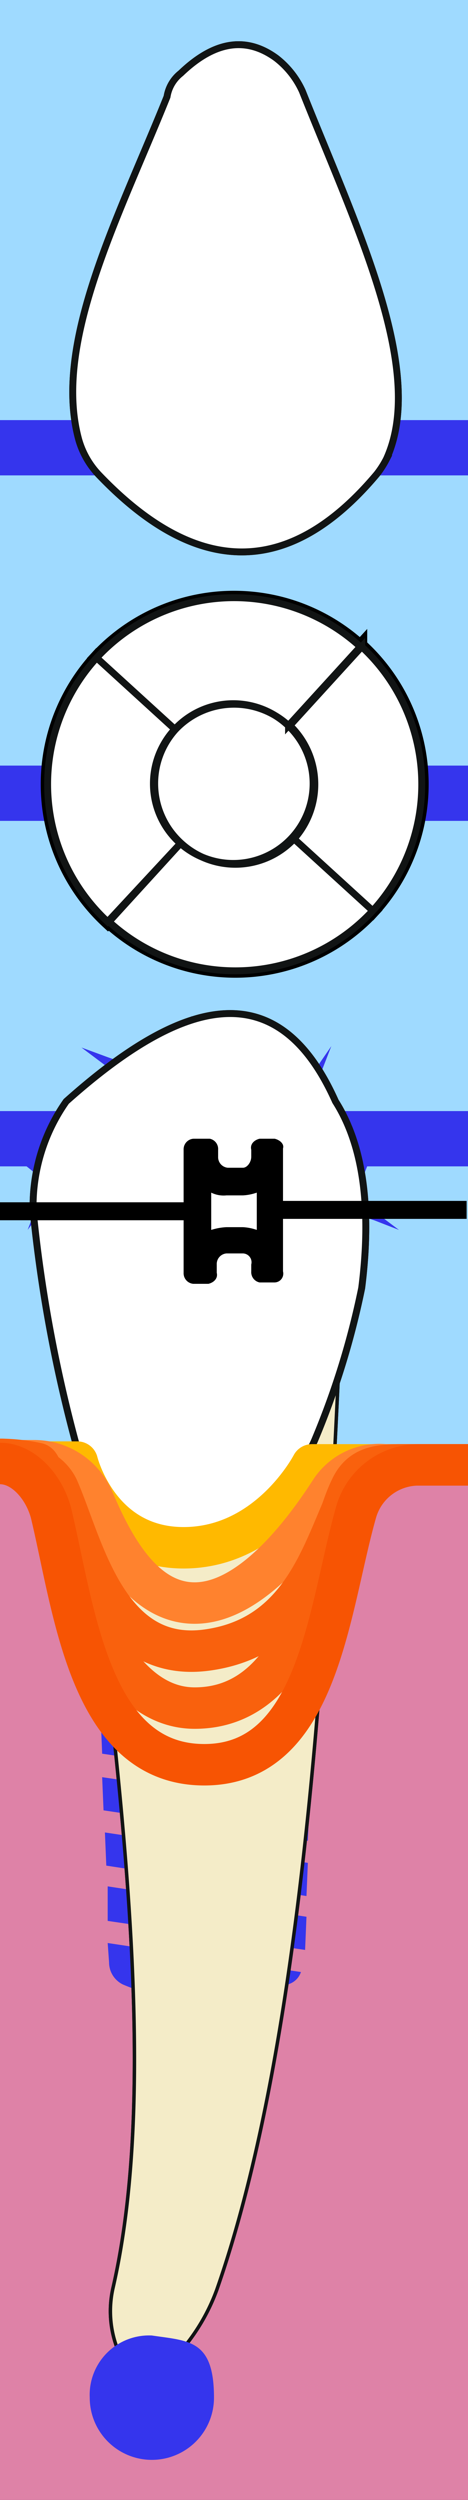 <svg xmlns="http://www.w3.org/2000/svg" viewBox="0 0 33.9 180.9"><rect x="0" y="0" width="33.9" height="180.9" fill="#333333" stroke="none"/><title>43tooth</title><g class="Слой_2" data-name="Слой 2"><g class="Слой_1-2" data-name="Слой 1"><g class="_43" data-name="43"><path class="background" d="M33.9,0V180.8H0V0Z" style="fill:#9fdaff"/><path class="bone" d="M33.9,105.9v75H0v-75Z" style="fill:#de82a7"/><path class="bridge" d="M33.9,34.4H0v-4H33.9Zm0,21H0v4H33.9Zm0,25H0v4H33.9Z" style="fill:#3535ed"/><path class="root" d="M5.9,106c2.8,22.2,5.7,44.6,2.3,59.5a7.57,7.57,0,0,0,.4,4.7c1,2.2,2.6,2.1,4.6-.2a14.25,14.25,0,0,0,2.5-4.3c5.5-15.7,7.6-39.8,8.8-66" style="fill:#f4ecc8;stroke:#111414;stroke-miterlimit:10;stroke-width:0.25px"/><path class="rootCanal" d="M10.9,171.1a.37.37,0,0,1-.3-.1c-.1-.1-.1-.1-.1-.2,1.1-10.1,4.5-45.3.6-71.8a4,4,0,0,1,3.4-2.3c2.9,0,5.9,3.6,5.9,3.6-4.2,53.2-6.8,64.1-9.1,70.6A.4.4,0,0,1,10.9,171.1Zm3.6-74.6v.2c2.6,0,5.3,3,5.8,3.5-4.2,53.2-6.8,64-9.1,70.6l-.2.2c-.1,0-.2,0-.2-.1v-.1c1.1-10.1,4.5-45.2.6-71.8a3.57,3.57,0,0,1,3.2-2.2v-.3m-.1,0A4,4,0,0,0,11,98.9c3.4,23.1,1.5,53.5-.6,71.8a.47.47,0,0,0,.5.5.55.55,0,0,0,.5-.3c2.3-6.7,5-18.1,9.1-70.8,0,.1-3-3.6-6-3.6Z" style="fill:none"/><path class="implant" d="M7.9,142a1.78,1.78,0,0,0,1,1.6,15.23,15.23,0,0,0,12.2-.1,1.39,1.39,0,0,0,.7-.8l-14-2.1Zm-.1-3,14.3,2.1.1-2.4L7.8,136.5V139Zm-.1-4,14.5,2.2.1-2.4L7.6,132.6Zm-.2-4,14.8,2.2.1-2.4-15-2.2Zm-.1-4.1,15,2.2.1-2.4L7.3,124.4Zm-.2-4,15.3,2.3.1-2.4L7,120.5ZM7,117.8l15.7,2.3.1-2.4L7,115.4ZM6.9,115l15.9,2.3.1-2.6-16,.1Zm-1.6-3a1.07,1.07,0,0,0,.2.6.91.91,0,0,0,.7.3H7.3l15-.1h1.1a.91.91,0,0,0,.7-.3,1.07,1.07,0,0,0,.2-.6V110h-.4l-18.1.1H5.4Zm-.5-4.8a1,1,0,0,0,.4.8.6.6,0,0,0,.4.1l18.1-.1c.2,0,.3-.1.4-.1a.91.91,0,0,0,.4-.8v-1.3a.94.94,0,0,0-1-1h0l-18.1.1a1.08,1.08,0,0,0-1,1h0v1.3Z" style="fill:#3535ed"/><path class="rootMusk" d="M5.9,106c2.8,22.2,5.7,44.6,2.3,59.5a7.57,7.57,0,0,0,.4,4.7c1,2.2,2.6,2.1,4.6-.2a14.25,14.25,0,0,0,2.5-4.3c5.5-15.7,7.6-39.8,8.8-66" style="fill:#f4ecc8;stroke:#111414;stroke-miterlimit:10;stroke-width:0.25px"/><path class="coronaLingual" d="M13.1,5.3C15.5,3,17.8,2.6,20,4.2a6.34,6.34,0,0,1,1.9,2.4c3.9,9.8,9,20.2,6.1,26.6a6.73,6.73,0,0,1-.7,1.1c-6.3,7.5-13,7.5-20.1.1a6.14,6.14,0,0,1-1.5-2.6C3.8,24.8,8.6,15.7,12.1,7A2.7,2.7,0,0,1,13.1,5.3Z" style="fill:#fff;stroke:#111414;stroke-miterlimit:10;stroke-width:0.5px"/><path class="coronaLingualIncisalDistal" d="M12.6,28.6v9.8a21.83,21.83,0,0,1-5.4-4.2,6.14,6.14,0,0,1-1.5-2.6,10.32,10.32,0,0,1-.4-3Z" style="fill:#3535ed"/><path class="coronaLingualIncisalMiddle" d="M19.9,28.6V39.4a9.77,9.77,0,0,1-7.3-1V28.6Z" style="fill:#3535ed"/><path class="coronaLingualIncisionMesial" d="M28.7,28.6a11.08,11.08,0,0,1-.8,4.4,3.59,3.59,0,0,1-.7,1c-2.4,2.9-4.9,4.7-7.4,5.3V28.5Z" style="fill:#3535ed"/><path class="coronaLingualMiddleDistal" d="M8.7,14.9h3.9V28.6H5.3C5.2,24.4,6.8,19.7,8.7,14.9Z" style="fill:#3535ed"/><path class="coronaLingualMiddleMiddle" d="M12.6,14.9h7.3V28.6H12.6Z" style="fill:#3535ed"/><path class="coronaLingualMiddleMesial" d="M25.3,14.9c1.9,4.9,3.5,9.7,3.5,13.7H19.9V14.9Z" style="fill:#3535ed"/><path class="coronaLingualCervicalDistal" d="M12,6.7a2.07,2.07,0,0,1,.6-1v9.2H8.7C9.7,12.2,10.9,9.4,12,6.7Z" style="fill:#3535ed"/><path class="coronaLingualCervicalMiddle" d="M13.1,5.1c2.3-2.2,4.6-2.7,6.8-1.2v11H12.6V5.7A2.65,2.65,0,0,1,13.1,5.1Z" style="fill:#3535ed"/><path class="coronaLingualCervicalMesial" d="M19.7,4a5.66,5.66,0,0,1,1.9,2.4c1.1,2.8,2.3,5.7,3.4,8.5H19.6L19.7,4Z" style="fill:#3535ed"/><path class="coronaLabial" d="M2.4,87.6a13.16,13.16,0,0,1,2.4-7.9c8.4-7.5,15.3-9.4,19.5,0,2.1,3.3,2.6,8,1.9,13.5a58.48,58.48,0,0,1-3.4,11,11.73,11.73,0,0,1-1.9,3c-5.8,6.4-10.4,5.9-14.2.4a8.86,8.86,0,0,1-.8-1.7A103.71,103.71,0,0,1,2.4,87.6Z" style="fill:#fff;stroke:#111414;stroke-miterlimit:10;stroke-width:0.5px"/><path class="coronaLabialIncisalDistal" d="M4.9,79.8a32,32,0,0,1,5.5-4.2v4.3l-5.5-.1Z" style="fill:#3535ed"/><path class="coronaLabialIncisalMiddle" d="M20.3,74.4v5.4h-10V75.4C14.2,73.1,17.6,72.5,20.3,74.4Z" style="fill:#3535ed"/><path class="coronaLabialIncisionMesial" d="M24.1,79.6l.1.1h-4V74.4A11.24,11.24,0,0,1,24.1,79.6Z" style="fill:#3535ed"/><path class="coronaLabialMiddleDistal" d="M2.4,87.6a12.06,12.06,0,0,1,2.4-7.8h5.6V98.1H4A105.38,105.38,0,0,1,2.4,87.6Z" style="fill:#3535ed"/><path class="coronaLabialMiddleMiddle" d="M10.3,79.7h10V98h-10Z" style="fill:#3535ed"/><path class="coronaLabialMiddleMesial" d="M24.2,79.7c2.1,3.3,2.5,8,1.9,13.4-.4,1.7-.8,3.4-1.2,5H20.2V79.7Z" style="fill:#3535ed"/><path class="coronaLabialCervicalDistal" d="M10.3,98.2v13a10.34,10.34,0,0,1-3.6-3.6,8.86,8.86,0,0,1-.8-1.7A73.76,73.76,0,0,1,4,98.1Z" style="fill:#3535ed"/><path class="coronaLabialCervicalMiddle" d="M20.3,97.8v9.7c-3.8,4-7.1,4.9-10,3.4v-13Z" style="fill:#3535ed"/><path class="coronaLabialCervicalMesial" d="M24.8,98.2a62.63,62.63,0,0,1-2.1,6.1,11.73,11.73,0,0,1-1.9,3l-.6.6V98.2Z" style="fill:#3535ed"/><path class="veneer" d="M16.2,81.4l-1.6-1.2c-2.4-1.8-2.5-2.1-1.4-4.9l.7-1.8-1.2,1.6c-1.8,2.3-2.1,2.4-4.9,1.4l-1.9-.7L7.5,77c2.4,1.8,2.5,2.1,1.4,4.9l-.7,1.8,1.2-1.6c1.8-2.3,2.1-2.5,4.9-1.4ZM15,91.7l-1.6-1.2c-1.4-1.1-1.5-1.2-.9-2.9l.7-1.8L12,87.4c-1.1,1.4-1.2,1.5-2.9.9l-1.9-.7,1.6,1.2c1.4,1.1,1.5,1.2.9,2.9L9,93.5l1.2-1.6c1.1-1.4,1.2-1.5,2.9-.9ZM8,87.2,6.4,86c-1.4-1.1-1.5-1.2-.9-2.9l.7-1.8L5,82.9c-1.1,1.4-1.2,1.5-2.9.9L.2,83.1l1.6,1.2c1.4,1.1,1.5,1.2.9,2.9L2,89l1.2-1.6c1.1-1.4,1.2-1.5,3-.9Zm17.8-5.6-1.6-1.2c-1.4-1.1-1.5-1.2-.9-2.9l.7-1.8-1.1,1.6c-1.1,1.4-1.2,1.5-2.9.9l-1.9-.7,1.6,1.2c1.4,1.1,1.5,1.2.9,2.9l-.7,1.8,1.2-1.6c1.1-1.4,1.2-1.5,3-.9ZM28.9,89l-1.6-1.2c-1.4-1.1-1.5-1.2-.9-2.9l.7-1.8-1.2,1.6c-1.1,1.4-1.2,1.5-2.9.9l-1.9-.7,1.6,1.2c1.4,1.1,1.5,1.2.9,2.9l-.7,1.8,1.2-1.6c1.1-1.4,1.2-1.5,3-.9Z" style="fill:#3535ed"/><path class="coronaTop" d="M13.1,61,7.9,66.7A13.56,13.56,0,0,0,27,65.9l-5.7-5.2A5.83,5.83,0,0,1,13.1,61Zm8.2-.3L27,65.9a13.56,13.56,0,0,0-.8-19.1L21,52.5a5.92,5.92,0,0,1,.3,8.2Zm-.4-8.2,5.2-5.7A13.56,13.56,0,0,0,7,47.6H7l5.7,5.2A5.83,5.83,0,0,1,20.9,52.5ZM13.1,61a5.83,5.83,0,0,1-.4-8.2L7,47.6a13.56,13.56,0,0,0,.8,19.1Zm-1.2-7.2A5.78,5.78,0,1,1,14,61.7,5.76,5.76,0,0,1,11.9,53.8Z" style="fill:#fff;stroke:#000;stroke-miterlimit:10"/><path class="coronaTopBuccal" d="M13.1,61,7.9,66.7A13.56,13.56,0,0,0,27,65.9l-5.7-5.2A5.83,5.83,0,0,1,13.1,61Z" style="fill:#3535ed"/><path class="coronaTopMedial" d="M21.3,60.7,27,65.9a13.56,13.56,0,0,0-.8-19.1L21,52.5a5.92,5.92,0,0,1,.3,8.2Z" style="fill:#3535ed"/><path class="coronaTopLingual" d="M20.9,52.5l5.2-5.7A13.56,13.56,0,0,0,7,47.6H7l5.7,5.2A5.83,5.83,0,0,1,20.9,52.5Z" style="fill:#3535ed"/><path class="coronaTopDistal" d="M13.1,61a5.83,5.83,0,0,1-.4-8.2L7,47.6a13.56,13.56,0,0,0,.8,19.1Z" style="fill:#3535ed"/><path class="coronaTopOclusial" d="M11.9,53.8A5.78,5.78,0,1,1,14,61.7,5.76,5.76,0,0,1,11.9,53.8Z" style="fill:#3535ed"/><path class="silant" d="M9,64.8A19,19,0,0,0,15.9,66c5.8,0,9.2-2.2,9.2-5.4,0-2.7-2.2-4.2-6.4-5.4-3.2-.9-4.7-1.6-4.7-3.1,0-1.3,1.5-2.5,4.1-2.5a13.11,13.11,0,0,1,5,1l1.1-2.4a15.66,15.66,0,0,0-6-1.1c-5.3,0-8.4,2.4-8.4,5.3,0,2.2,2.1,4,6.5,5.1,3.3.9,4.5,1.8,4.5,3.3s-1.5,2.7-4.8,2.7a16.09,16.09,0,0,1-5.9-1.3Z" style="fill:#3535ed"/><path class="crown" d="M13.1,5.3C15.5,3,17.8,2.6,20,4.2a6.34,6.34,0,0,1,1.9,2.4c3.9,9.8,9,20.2,6.1,26.6a6.73,6.73,0,0,1-.7,1.1c-6.3,7.5-13,7.5-20.1.1a6.14,6.14,0,0,1-1.5-2.6C3.8,24.8,8.6,15.7,12.1,7A2.7,2.7,0,0,1,13.1,5.3ZM5.9,105.9a8.86,8.86,0,0,0,.8,1.7c3.8,5.5,8.4,6,14.2-.4a11.73,11.73,0,0,0,1.9-3,58.48,58.48,0,0,0,3.4-11c.7-5.5.2-10.2-1.9-13.5-4.2-9.4-11.1-7.5-19.5,0a13.16,13.16,0,0,0-2.4,7.9A103.71,103.71,0,0,0,5.9,105.9ZM21.3,60.7,27,65.9a13.56,13.56,0,0,1-19.1.8L13.1,61A5.83,5.83,0,0,0,21.3,60.7Zm0,0a5.92,5.92,0,0,0-.3-8.2l5.2-5.7A13.56,13.56,0,0,1,27,65.9l-5.7-5.2Zm-8.6-7.9L7,47.6H7a13.56,13.56,0,0,1,19.1-.8l-5.2,5.7A5.83,5.83,0,0,0,12.7,52.8ZM7.8,66.7A13.56,13.56,0,0,1,7,47.6l5.7,5.2a5.83,5.83,0,0,0,.4,8.2Zm6.2-5a5.78,5.78,0,1,0-2.1-7.9A5.76,5.76,0,0,0,14,61.7Z" style="fill:#fff;stroke:#111414;stroke-miterlimit:10;stroke-width:0.5px"/><path class="braces" d="M15.3,86.3a2,2,0,0,0,1.1.2h1.2a3.55,3.55,0,0,0,1-.2h0V89a3.55,3.55,0,0,0-1-.2H16.4a4.25,4.25,0,0,0-1.1.2V86.3h0m4.6-3.9H18.8c-.4.1-.7.4-.6.8v.5c0,.4-.3.8-.6.8H16.5a.77.77,0,0,1-.7-.8v-.5a.76.76,0,0,0-.6-.8H14a.77.77,0,0,0-.7.8V87H0v1.3H13.3v3.8a.77.77,0,0,0,.7.8h1.1c.4-.1.7-.4.6-.8v-.6a.77.77,0,0,1,.7-.8h1.2a.64.64,0,0,1,.6.8V92a.76.76,0,0,0,.6.8h1.1a.64.64,0,0,0,.6-.8V88.2H33.8V86.9H20.5V83.1c.1-.3-.2-.6-.6-.7Z"/><path class="gum" d="M33.9,106H22.6s-3.1,6-9.3,6-7.7-6.2-7.7-6.2H0" style="fill:none;stroke:#ffb900;stroke-linejoin:round;stroke-width:3px"/><path class="paradontit1" d="M33.9,106h-6a4.23,4.23,0,0,0-3.9,1.8c-1.8,2.8-5.7,8.2-9.9,8.2-4,0-6.2-4.8-7.4-7.6a4.65,4.65,0,0,0-4.2-2.7H0" style="fill:none;stroke:#ff822e;stroke-linejoin:round;stroke-width:3px"/><path class="paradontit2" d="M33.9,106H29.5c-1.8,0-3.1,0-3.9,1.5-2.1,4-3.3,10.9-10.6,11.9s-9-7.6-10.8-11.7c-1-2.1-4.2-2.1-4.2-2.1" style="fill:none;stroke:#f9610d;stroke-linejoin:round;stroke-width:3px"/><path class="paradontit3" d="M33.8,106H29.5c-1.8,0-3.2,0-4,1.5-2.1,4-3.1,16.1-11.4,16.1S3.7,106.1,2.7,105.9a13.19,13.19,0,0,0-2.7-.3" style="fill:none;stroke:#f9610d;stroke-linejoin:round;stroke-width:3px"/><path class="paradontit4" d="M33.9,106H30.3a4.71,4.71,0,0,0-4.5,3.4c-2,7-2.7,18.3-11,18.3S5.4,116.6,3.7,109.5c-.5-1.9-2-3.6-3.7-3.6" style="fill:none;stroke:#f75403;stroke-linejoin:round;stroke-width:3px"/><path class="periodontit" d="M11,169c2.7.4,4.5.3,4.5,4.5a4.5,4.5,0,0,1-9,0A4.3,4.3,0,0,1,11,169Z" style="fill:#3535ed"/></g></g></g></svg>